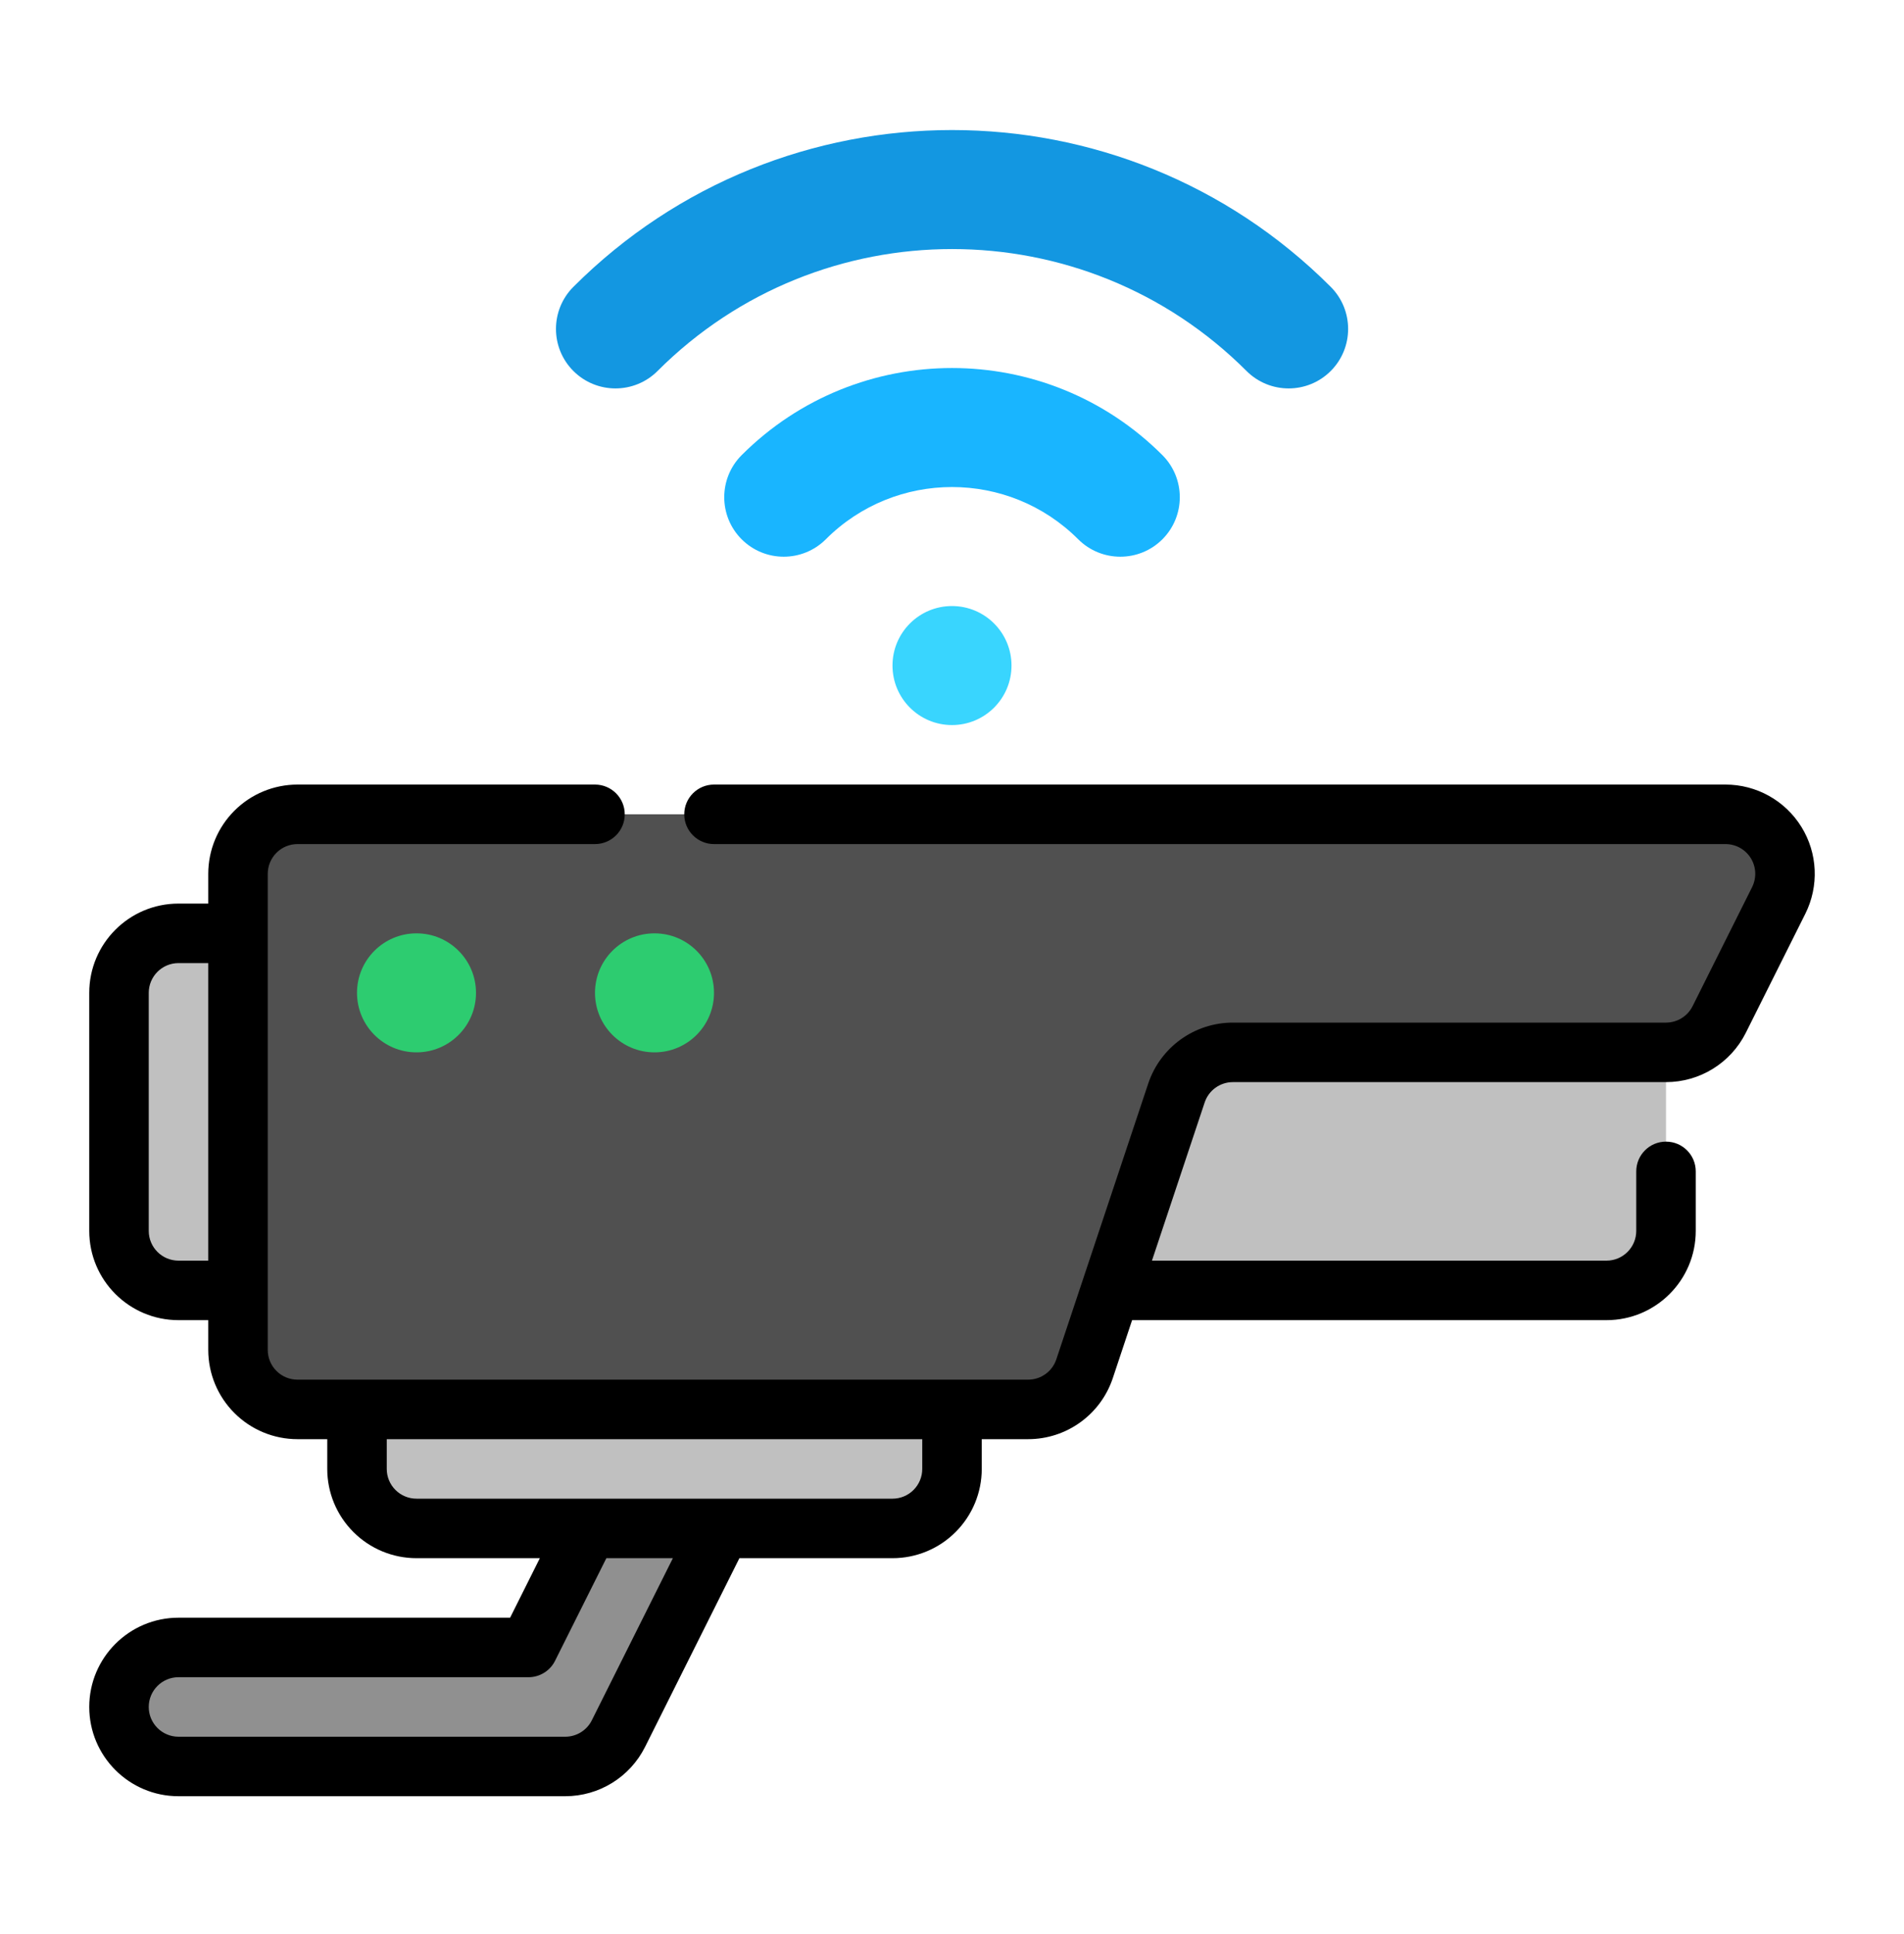 <svg width="64" height="65" viewBox="0 0 64 65" fill="none" xmlns="http://www.w3.org/2000/svg">
<g clip-path="url(#clip0_133_2664)">
<path d="M32 24.368C33.105 24.368 34 23.473 34 22.368C34 21.263 33.105 20.368 32 20.368C30.895 20.368 30 21.263 30 22.368C30 23.473 30.895 24.368 32 24.368Z" fill="#39D5FE"/>
<path fill-rule="evenodd" clip-rule="evenodd" d="M27.758 18.125C30.1 15.783 33.901 15.783 36.243 18.125C37.024 18.905 38.291 18.905 39.072 18.125C39.852 17.344 39.852 16.077 39.072 15.296C35.169 11.393 28.833 11.393 24.93 15.296C24.149 16.077 24.149 17.344 24.93 18.125C25.71 18.905 26.977 18.905 27.758 18.125Z" fill="#19B5FF"/>
<path fill-rule="evenodd" clip-rule="evenodd" d="M22.102 12.469C27.567 7.004 36.437 7.004 41.901 12.469C42.682 13.249 43.949 13.249 44.73 12.469C45.51 11.688 45.51 10.421 44.73 9.64C37.704 2.614 26.3 2.614 19.274 9.64C18.493 10.421 18.493 11.688 19.274 12.469C20.055 13.249 21.322 13.249 22.102 12.469Z" fill="#1397E1"/>
<path fill-rule="evenodd" clip-rule="evenodd" d="M56 41.368C56 42.473 55.105 43.368 54 43.368C49.183 43.368 37.333 43.368 37.333 43.368C37.333 43.368 38.782 39.021 39.544 36.736C39.816 35.919 40.581 35.368 41.442 35.368C45.375 35.368 56 35.368 56 35.368V41.368Z" fill="#C0C0C0"/>
<path fill-rule="evenodd" clip-rule="evenodd" d="M58 27.368H10C9.47 27.368 8.961 27.579 8.586 27.954C8.211 28.329 8 28.838 8 29.368C8 33.2 8 41.536 8 45.368C8 45.898 8.211 46.407 8.586 46.782C8.961 47.157 9.47 47.368 10 47.368H34.558C35.419 47.368 36.184 46.817 36.456 46C37.226 43.691 38.774 39.045 39.544 36.736C39.816 35.919 40.581 35.368 41.442 35.368C45.375 35.368 56 35.368 56 35.368C56.758 35.368 57.45 34.94 57.789 34.262L59.789 30.262C60.099 29.642 60.066 28.906 59.701 28.317C59.337 27.727 58.693 27.368 58 27.368Z" fill="#505050"/>
<path d="M14 35.368C15.105 35.368 16 34.472 16 33.368C16 32.263 15.105 31.368 14 31.368C12.895 31.368 12 32.263 12 33.368C12 34.472 12.895 35.368 14 35.368Z" fill="#2DCC70"/>
<path d="M22 35.368C23.105 35.368 24 34.472 24 33.368C24 32.263 23.105 31.368 22 31.368C20.895 31.368 20 32.263 20 33.368C20 34.472 20.895 35.368 22 35.368Z" fill="#2DCC70"/>
<path fill-rule="evenodd" clip-rule="evenodd" d="M32 47.368H12V49.368C12 49.898 12.211 50.407 12.586 50.782C12.961 51.157 13.47 51.368 14 51.368C17.832 51.368 26.168 51.368 30 51.368C30.53 51.368 31.039 51.157 31.414 50.782C31.789 50.407 32 49.898 32 49.368C32 48.368 32 47.368 32 47.368Z" fill="#C0C0C0"/>
<path fill-rule="evenodd" clip-rule="evenodd" d="M24.236 51.368H19.764L17.764 55.368H6C4.896 55.368 4 56.264 4 57.368C4 58.472 4.896 59.368 6 59.368H19C19.758 59.368 20.45 58.94 20.789 58.262L24.236 51.368Z" fill="#909090"/>
<path fill-rule="evenodd" clip-rule="evenodd" d="M8 31.368H6C4.895 31.368 4 32.263 4 33.368C4 35.588 4 39.148 4 41.368C4 42.473 4.895 43.368 6 43.368C7 43.368 8 43.368 8 43.368V31.368Z" fill="#C0C0C0"/>
<path fill-rule="evenodd" clip-rule="evenodd" d="M18.146 52.368L17.146 54.368H6C4.344 54.368 3 55.712 3 57.368C3 59.024 4.344 60.368 6 60.368H19C20.136 60.368 21.175 59.726 21.683 58.71L24.854 52.368H30C30.796 52.368 31.559 52.052 32.121 51.489C32.684 50.927 33 50.164 33 49.368V48.368H34.558C35.85 48.368 36.996 47.542 37.405 46.317L38.054 44.368H54C55.657 44.368 57 43.025 57 41.368V39.368C57 38.816 56.552 38.368 56 38.368C55.448 38.368 55 38.816 55 39.368V41.368C55 41.92 54.552 42.368 54 42.368H38.721L40.493 37.052C40.629 36.643 41.011 36.368 41.442 36.368H56C57.136 36.368 58.175 35.726 58.683 34.71L60.683 30.71C61.148 29.78 61.099 28.675 60.552 27.791C60.005 26.906 59.04 26.368 58 26.368H24C23.448 26.368 23 26.816 23 27.368C23 27.92 23.448 28.368 24 28.368H58C58.347 28.368 58.668 28.547 58.851 28.842C59.033 29.137 59.049 29.505 58.894 29.815L56.894 33.815C56.725 34.154 56.379 34.368 56 34.368C56 34.368 45.375 34.368 41.442 34.368C40.15 34.368 39.004 35.194 38.595 36.419L35.507 45.684C35.371 46.093 34.989 46.368 34.558 46.368H10C9.735 46.368 9.48 46.263 9.293 46.075C9.105 45.888 9 45.633 9 45.368V29.368C9 29.103 9.105 28.848 9.293 28.661C9.48 28.473 9.735 28.368 10 28.368H20C20.552 28.368 21 27.92 21 27.368C21 26.816 20.552 26.368 20 26.368H10C9.204 26.368 8.441 26.684 7.879 27.247C7.316 27.809 7 28.572 7 29.368V30.368H6C4.343 30.368 3 31.711 3 33.368V41.368C3 43.025 4.343 44.368 6 44.368H7V45.368C7 46.164 7.316 46.927 7.879 47.489C8.441 48.052 9.204 48.368 10 48.368H11V49.368C11 50.164 11.316 50.927 11.879 51.489C12.441 52.052 13.204 52.368 14 52.368H18.146ZM6 56.368H17.764L17.835 56.366C18.185 56.341 18.5 56.133 18.658 55.815L20.382 52.368H22.618L19.894 57.815C19.725 58.154 19.379 58.368 19 58.368H6C5.448 58.368 5 57.92 5 57.368C5 56.816 5.448 56.368 6 56.368ZM30 50.368H14C13.735 50.368 13.48 50.263 13.293 50.075C13.105 49.888 13 49.633 13 49.368V48.368H31V49.368C31 49.633 30.895 49.888 30.707 50.075C30.52 50.263 30.265 50.368 30 50.368ZM7 32.368V42.368H6C5.448 42.368 5 41.92 5 41.368V33.368C5 32.816 5.448 32.368 6 32.368H7Z" fill="black"/>
</g>
<defs>
<clipPath id="clip0_133_2664">
<rect width="64" height="64" fill="white" transform="translate(0 0.368)"/>
</clipPath>
</defs>
</svg>
